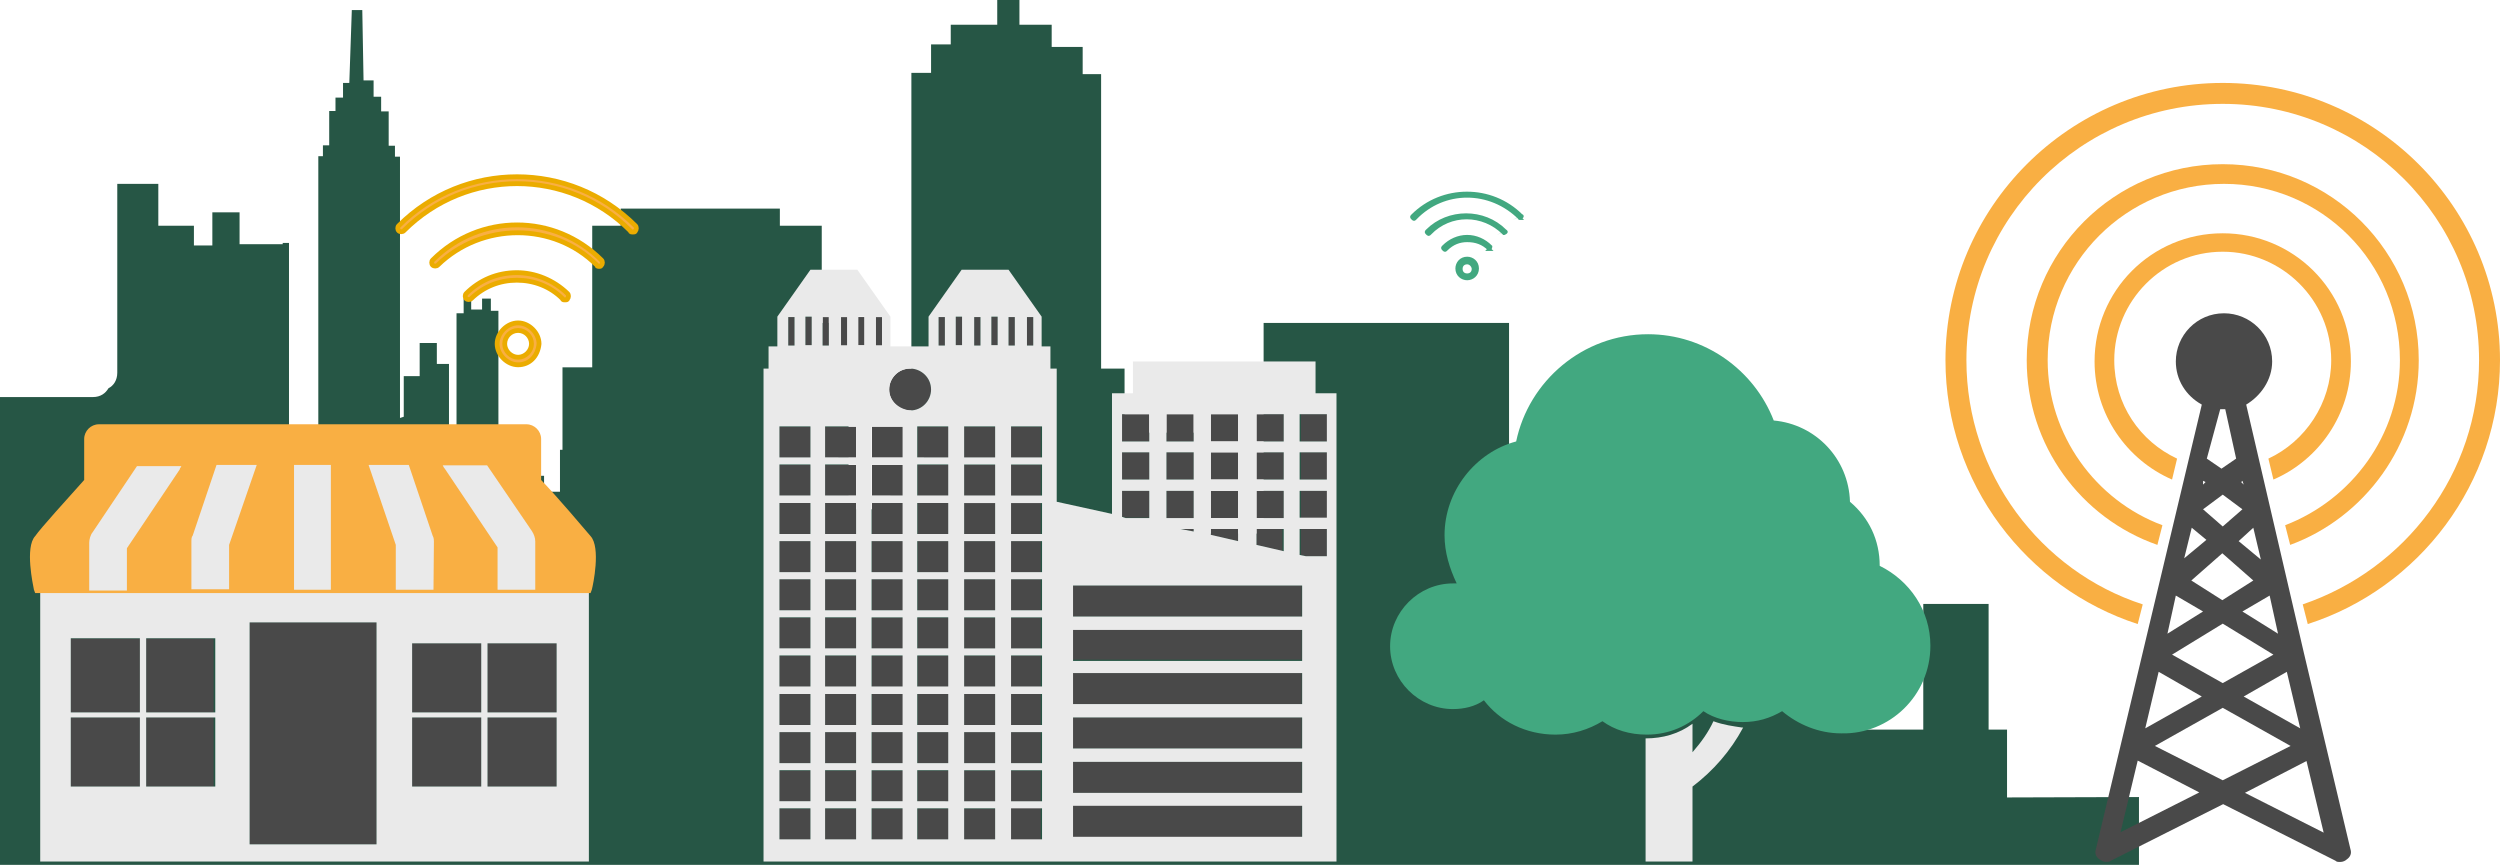 <svg id="Layer_1" xmlns="http://www.w3.org/2000/svg" viewBox="676 -53.2 596.9 206.6"><style>.st0{fill:#265645}.st1{fill:#eaeaea}.st2{fill:#42a880}.st3{fill:#494949}.st4,.st5,.st6{fill:#f9af43}.st5,.st6{stroke:#ebac00;stroke-width:1.151;stroke-miterlimit:10}.st6{fill:#42a880;stroke:#42a880;stroke-width:.824}</style><path class="st0" d="M1155.2 137.2V121h-4.4V91h-15.6v30h-20v-19.7H1081V65.7h-29.7v23h-15V23.9h-58.6v50.3h-13.8V50.1h-19.4V34.8h-5.6v-70.3h-4.4V-42h-7.4v-5.3h-7.7v-5.9h-5.3v5.9H903v4.7h-4.7v6.8h-4.7v94.5h-2.1v3.8h-2.9v5.9h-10V46h-3.8V23.9h-2.6V.7h-10v-4.1h-38V.7h-6.8v33.8h-7.1v19.7h-.6v10h-3.8v-3.8H795V21h-1.8v-2.9h-2.1v2.6h-2.6v-2.6h-1.8v3.5H785v28.8l-1.8-.9V33.7h-2.9v-5h-4.1v7.9h-3.8v9.7l-.9.3v-62.4h-1.2v-2.6h-1.5v-8.2H767v-3.5h-1.8V-34h-2.4l-.3-16.8H760l-.6 17.4h-1.5v3.5h-1.8v3.2h-1.5v8.2h-1.5v2.6H752v67.4h-7V4.8h-1.5v.3h-10.3v-7.6h-6.5v7.9h-4.4V.7h-8.5v-10H704v45.1c0 1.8-.9 3.1-2.1 3.7-.7 1.2-1.9 2.1-3.7 2.1H676v111.7h510.7v-16.2l-31.5.1z"/><path class="st1" d="M1085.1 119c-1.2 2.6-2.9 5-5 7.4v-6.8c-3.2 2.4-7.1 3.5-11.2 3.5v29.4h11.2v-17.9c5-3.8 9.1-8.5 12.1-14.1h-.3c-2-.3-4.4-.6-6.8-1.5z"/><path class="st2" d="M1136.9 101c0-8.5-5-15.6-12.1-19.1 0-6.2-2.6-11.5-7.1-15.3-.3-10.3-8.2-18.5-18.2-19.4-4.7-12.1-16.5-20.6-30-20.6-15.6 0-28.5 11.2-31.5 25.6-9.7 2.6-17.1 11.8-17.1 22.4 0 4.1 1.2 7.9 2.9 11.5h-.9c-8.2 0-15 6.8-15 15s6.8 15 15 15c2.6 0 5.3-.6 7.4-2.1 3.8 5 10 8.2 17.1 8.2 4.1 0 7.9-1.2 11.2-3.2 2.9 2.1 6.5 3.2 10.6 3.2 5.3 0 10-2.1 13.5-5.6 2.6 1.8 6.2 2.6 9.4 2.6 3.5 0 6.5-.9 9.4-2.6 3.8 3.2 8.8 5.3 14.1 5.3 11.6.3 21.3-9.1 21.3-20.9z"/><path class="st3" d="M895.1 139.9h7.4v7.4h-7.4zM884.2 139.9h7.4v7.4h-7.4zM862.1 139.9h7.4v7.4h-7.4zM873 139.9h7.4v7.4H873zM932.1 139h54.7v11.5h-54.7zM906.2 139.9h7.4v7.4h-7.4zM917.1 138.4h7.4v12.7h-7.4zM884.2 94.3h7.4v7.4h-7.4zM884.2 85.1h7.4v7.4h-7.4zM884.2 103.4h7.4v7.4h-7.4zM884.2 76h7.4v7.4h-7.4zM884.2 112.5h7.4v7.4h-7.4zM884.2 66.9h7.4v7.4h-7.4zM884.2 57.8h7.4v7.4h-7.4zM884.2 121.6h7.4v7.4h-7.4zM880.9 22.5h1.5v6.8h-1.5zM900.1 22.5h1.5v6.8h-1.5zM873 48.7h7.4v7.4H873zM884.2 130.8h7.4v7.4h-7.4zM895.1 48.7h7.4v7.4h-7.4zM885.1 22.5h1.5v6.8h-1.5zM895.1 76h7.4v7.4h-7.4zM895.1 85.1h7.4v7.4h-7.4zM895.1 94.3h7.4v7.4h-7.4zM884.2 48.7h7.4v7.4h-7.4zM895.1 57.8h7.4v7.4h-7.4zM895.1 103.4h7.4v7.4h-7.4zM895.1 66.9h7.4v7.4h-7.4zM895.1 112.5h7.4v7.4h-7.4z"/><circle class="st3" cx="893.3" cy="39.8" r="5"/><path class="st3" d="M895.1 121.6h7.4v7.4h-7.4zM895.1 130.8h7.4v7.4h-7.4zM862.1 85.1h7.4v7.4h-7.4zM862.1 94.3h7.4v7.4h-7.4zM873 57.8h7.4v7.4H873zM862.1 103.4h7.4v7.4h-7.4zM862.1 57.8h7.4v7.4h-7.4zM862.1 66.9h7.4v7.4h-7.4zM862.1 130.8h7.4v7.4h-7.4zM864.2 22.5h1.5v6.8h-1.5zM862.1 48.7h7.4v7.4h-7.4zM862.1 121.6h7.4v7.4h-7.4zM862.1 112.5h7.4v7.4h-7.4zM862.1 76h7.4v7.4h-7.4zM873 112.5h7.4v7.4H873zM873 94.3h7.4v7.4H873zM873 103.4h7.4v7.4H873zM873 85.1h7.4v7.4H873zM873 76h7.4v7.4H873zM873 66.9h7.4v7.4H873zM868.3 22.5h1.5v6.8h-1.5zM872.4 22.5h1.5v6.8h-1.5zM876.8 22.5h1.5v6.8h-1.5zM873 130.8h7.4v7.4H873zM873 121.6h7.4v7.4H873zM954.5 45.7h6.5v6.5h-6.5zM965.1 64h6.5v6.5h-6.5zM971.6 73.1h-6.5v1.5l6.5 1.4zM954.5 54.8h6.5v6.5h-6.5zM961 73.1h-3.3l3.3.6zM943.9 45.7h6.5v6.5h-6.5zM943.9 54.8h6.5v6.5h-6.5zM976 64h6.5v6.5H976zM917.1 48.7h7.4v7.4h-7.4zM976 45.7h6.5v6.5H976zM982.2 73.1H976v3.8l6.2 1.5zM965.1 54.8h6.5v6.5h-6.5zM965.1 45.7h6.5v6.5h-6.5zM976 54.8h6.5v6.5H976zM986.6 79.3l1.4.3h4.8v-6.5h-6.2zM986.6 54.8h6.5v6.5h-6.5zM950.4 70.4V64h-6.5v6.1l.9.3zM986.6 45.7h6.5v6.5h-6.5zM904.2 22.5h1.5v6.8h-1.5zM986.6 64h6.5v6.5h-6.5zM932.1 128.7h54.7v7.4h-54.7zM932.1 86.6h54.7V94h-54.7zM932.1 118.1h54.7v7.4h-54.7zM932.1 107.5h54.7v7.4h-54.7zM932.1 96.9h54.7v7.4h-54.7zM954.5 64h6.5v6.5h-6.5zM906.2 94.3h7.4v7.4h-7.4zM906.2 85.1h7.4v7.4h-7.4zM912.7 22.5h1.5v6.8h-1.5zM917.1 57.8h7.4v7.4h-7.4zM906.2 48.7h7.4v7.4h-7.4zM906.2 57.8h7.4v7.4h-7.4zM906.2 66.9h7.4v7.4h-7.4zM908.6 22.5h1.5v6.8h-1.5zM906.2 103.4h7.4v7.4h-7.4zM906.2 130.8h7.4v7.4h-7.4zM906.2 112.5h7.4v7.4h-7.4zM906.2 121.6h7.4v7.4h-7.4zM906.2 76h7.4v7.4h-7.4zM917.1 94.3h7.4v7.4h-7.4zM921.2 22.5h1.5v6.8h-1.5zM917.1 85.1h7.4v7.4h-7.4zM917.1 66.9h7.4v7.4h-7.4zM917.1 112.5h7.4v7.4h-7.4zM917.1 76h7.4v7.4h-7.4zM917.1 103.4h7.4v7.4h-7.4zM917.1 121.6h7.4v7.4h-7.4zM916.8 22.5h1.5v6.8h-1.5zM917.1 130.8h7.4v7.4h-7.4z"/><path class="st1" d="M990.4 33.1h-43.9v7.6h-5v28.8l-13.2-2.9V34.8h-1.5v-5.3h-2.1v-7.1l-7.9-11.2h-11.2l-7.9 11.2v7.1h-9.1v-7.1l-7.9-11.2h-11.2l-7.9 11.2v7.1h-2.1v5.3h-1.2v117.7h136.8V40.7h-5v-7.6h.3zM864.2 22.5h1.5v6.8h-1.5v-6.8zm5.3 124.7h-7.4v-7.4h7.4v7.4zm0-9.1h-7.4v-7.4h7.4v7.4zm0-9.1h-7.4v-7.4h7.4v7.4zm0-9.1h-7.4v-7.4h7.4v7.4zm0-9.2h-7.4v-7.4h7.4v7.4zm0-9.1h-7.4v-7.4h7.4v7.4zm0-9.1h-7.4v-7.4h7.4v7.4zm0-9.1h-7.4V76h7.4v7.4zm0-9.1h-7.4v-7.4h7.4v7.4zm0-9.2h-7.4v-7.4h7.4v7.4zm0-9.1h-7.4v-7.4h7.4V56zm.3-26.8h-1.5v-6.8h1.5v6.8zm7-6.7h1.5v6.8h-1.5v-6.8zm-4.4 0h1.5v6.8h-1.5v-6.8zm7.9 124.7H873v-7.4h7.4v7.4zm0-9.1H873v-7.4h7.4v7.4zm0-9.1H873v-7.4h7.4v7.4zm0-9.1H873v-7.4h7.4v7.4zm0-9.2H873v-7.4h7.4v7.4zm0-9.1H873v-7.4h7.4v7.4zm0-9.1H873v-7.4h7.4v7.4zm0-9.1H873V76h7.4v7.4zm0-9.1H873v-7.4h7.4v7.4zm0-9.2H873v-7.4h7.4v7.4zm0-9.1H873v-7.4h7.4V56zm19.8-33.5h1.5v6.8h-1.5v-6.8zm-15 0h1.5v6.8h-1.5v-6.8zm-2.7 6.7h-1.5v-6.8h1.5v6.8zm9.1 118h-7.4v-7.4h7.4v7.4zm0-9.1h-7.4v-7.4h7.4v7.4zm0-9.1h-7.4v-7.4h7.4v7.4zm0-9.1h-7.4v-7.4h7.4v7.4zm0-9.2h-7.4v-7.4h7.4v7.4zm0-9.1h-7.4v-7.4h7.4v7.4zm0-9.1h-7.4v-7.4h7.4v7.4zm0-9.1h-7.4V76h7.4v7.4zm0-9.1h-7.4v-7.4h7.4v7.4zm0-9.2h-7.4v-7.4h7.4v7.4zm0-9.1h-7.4v-7.4h7.4V56zm-3.2-16.2c0-2.6 2.1-5 5-5 2.6 0 5 2.1 5 5 0 2.6-2.1 5-5 5-2.7-.3-5-2.3-5-5zm14.1 107.4H895v-7.4h7.4v7.4zm0-9.1H895v-7.4h7.4v7.4zm0-9.1H895v-7.4h7.4v7.4zm0-9.1H895v-7.4h7.4v7.4zm0-9.2H895v-7.4h7.4v7.4zm0-9.1H895v-7.4h7.4v7.4zm0-9.1H895v-7.4h7.4v7.4zm0-9.1H895V76h7.4v7.4zm0-9.1H895v-7.4h7.4v7.4zm0-9.2H895v-7.4h7.4v7.4zm0-9.1H895v-7.4h7.4V56zm3.3-26.8h-1.5v-6.8h1.5v6.8zm2.9-6.7h1.5v6.8h-1.5v-6.8zm5 124.7h-7.4v-7.4h7.4v7.4zm0-9.1h-7.4v-7.4h7.4v7.4zm0-9.1h-7.4v-7.4h7.4v7.4zm0-9.1h-7.4v-7.4h7.4v7.4zm0-9.2h-7.4v-7.4h7.4v7.4zm0-9.1h-7.4v-7.4h7.4v7.4zm0-9.1h-7.4v-7.4h7.4v7.4zm0-9.1h-7.4V76h7.4v7.4zm0-9.1h-7.4v-7.4h7.4v7.4zm0-9.2h-7.4v-7.4h7.4v7.4zm0-9.1h-7.4v-7.4h7.4V56zm.6-26.8h-1.5v-6.8h1.5v6.8zm7-6.7h1.5v6.8h-1.5v-6.8zm-4.4 0h1.5v6.8h-1.5v-6.8zm8 124.7h-7.4v-7.4h7.4v7.4zm0-9.1h-7.4v-7.4h7.4v7.4zm0-9.1h-7.4v-7.4h7.4v7.4zm0-9.1h-7.4v-7.4h7.4v7.4zm0-9.2h-7.4v-7.4h7.4v7.4zm0-9.1h-7.4v-7.4h7.4v7.4zm0-9.1h-7.4v-7.4h7.4v7.4zm0-9.1h-7.4V76h7.4v7.4zm0-9.1h-7.4v-7.4h7.4v7.4zm0-9.2h-7.4v-7.4h7.4v7.4zm0-9.1h-7.4v-7.4h7.4V56zM976 45.7h6.5v6.5H976v-6.5zm0 9.1h6.5v6.5H976v-6.5zm0 9.2h6.5v6.5H976V64zm0 9.1h6.5v5.3l-6.5-1.5v-3.8zm-10.9-27.4h6.5v6.5h-6.5v-6.5zm0 9.1h6.5v6.5h-6.5v-6.5zm0 9.2h6.5v6.5h-6.5V64zm0 9.1h6.5V76l-6.5-1.5v-1.4zm-10.6-27.4h6.5v6.5h-6.5v-6.5zm0 9.1h6.5v6.5h-6.5v-6.5zm0 9.2h6.5v6.5h-6.5V64zm6.5 9.1v.6l-3.2-.6h3.2zm-17.1-27.4h6.5v6.5h-6.5v-6.5zm0 9.1h6.5v6.5h-6.5v-6.5zm0 9.2h6.5v6.5h-5.6l-.9-.3V64zm43 82.6h-54.7v-7.4h54.7v7.4zm0-10.5h-54.7v-7.4h54.7v7.4zm0-10.6h-54.7v-7.4h54.7v7.4zm0-10.6h-54.7v-7.4h54.7v7.4zm0-10.3h-54.7v-7.4h54.7v7.4zm0-10.6h-54.7v-7.4h54.7V94zm5.9-14.4h-5l-1.5-.3v-6.2h6.5v6.5zm0-9.2h-6.5V64h6.5v6.4zm0-9.1h-6.5v-6.5h6.5v6.5zm0-15.6v6.5h-6.5v-6.5h6.5z"/><path class="st3" d="M792.4 100.4h16.5v16.5h-16.5zM727 100.4v-1.1h-16.1v17.6H727zM727 133.4v-15.3h-16.1v16.5H727zM735.6 95.4h30.3v53h-30.3zM792.4 118.1h16.5v16.5h-16.5zM774.4 118.1h16.5v16.5h-16.5zM774.4 100.4h16.5v16.5h-16.5zM709.4 118.1h-16.5v16.5h16.5z"/><path class="st1" d="M775.6 52.5h-10.3l7.1 20.3V84h9.7V71.9c0-.6 0-1.2-.3-1.5l-6.2-17.9zM795.9 52.5h-11.5c0 .3.3.6.6.9l13.5 20V84h9.7V71.9c0-.9-.3-2.1-.9-2.6l-11.4-16.8z"/><path class="st3" d="M709.4 100.4v-1.1h-16.5v17.6h16.5z"/><path class="st1" d="M750 52.5h-3.8v31.8H755.6V52.5h-3.8zM720 70.4c-.3.6-.3.9-.3 1.5V84h9.7V72.8l7.1-20.3h-10.3L720 70.4zM694.1 69.3c-.6.9-.9 1.8-.9 2.6V84h9.7V73.4l13.5-20c.3-.3.3-.6.6-.9h-11.5l-11.4 16.8zM685.6 152.5h131V86.6h-131v65.9zm106.8-52.1h16.5v16.5h-16.5v-16.5zm0 17.7h16.5v16.5h-16.5v-16.5zm-18-17.7h16.5v16.5h-16.5v-16.5zm0 17.7h16.5v16.5h-16.5v-16.5zm-38.8-22.7h30.3v53h-30.3v-53zm-24.7 5v-1.2h16.5v17.7h-16.5v-16.5zm0 17.7h16.5v16.5h-16.5v-16.5zm-18-17.7v-1.2h16.5v17.7h-16.5v-16.5zm0 33v-15.3h16.5v16.5h-16.5v-1.2z"/><g><path class="st4" d="M805.2 61.4v-9.8c0-1.9-1.6-3.5-3.5-3.5H699.6c-1.9 0-3.5 1.6-3.5 3.5v9.8c-4.1 4.6-10.4 11.5-11.7 13.4-2.5 2.7-.5 11.7-.3 12.8l.3.8H817l.3-.8c.3-1.1 2.2-10.1-.3-12.8-1.7-2-7.7-9.1-11.8-13.4z"/><path class="st1" d="M718.9 58.9l-12.6 18.8v10.1h-9V76.4c0-.8.3-1.9.8-2.5l10.6-15.8h10.6c-.1.3-.4.5-.4.8zM730.7 76.9v10.6h-9V76.1c0-.5 0-1.1.3-1.4l5.7-16.9h9.6l-6.6 19.1zM755 87.6h-8.8V57.8h8.8zM779.5 87.6h-9V76.9L764 57.8h9.6l5.7 16.9c.3.5.3 1.1.3 1.4l-.1 11.5zM803.8 87.6h-9V77.5l-12.6-18.8c-.3-.3-.3-.5-.5-.8h10.6L803 73.6c.5.8.8 1.6.8 2.5v11.5z"/></g><g><path class="st4" d="M1217.6 56.3l1.2 5c10.9-4.7 18.5-15.6 18.5-28.2 0-17.1-13.8-30.6-30.6-30.6-17.1 0-30.6 13.8-30.6 30.6 0 12.7 7.7 23.5 18.5 28.2l1.2-5c-8.8-4.1-15-12.9-15-23.5 0-14.1 11.5-25.9 25.9-25.9 14.1 0 25.9 11.5 25.9 25.9 0 10.3-6.2 19.4-15 23.5z"/><path class="st4" d="M1253.5 32.8c0-25.9-20.9-46.8-46.8-46.8s-46.8 20.9-46.8 46.8c0 20.3 12.9 37.7 31.2 44.1l1.2-4.7c-15.9-5.9-27.4-21.5-27.4-39.4 0-23.2 18.8-42.1 42.1-42.1s42 18.8 42 42.1c0 17.9-11.5 33.3-27.4 39.4l1.2 4.7c17.7-6.5 30.7-23.8 30.7-44.1z"/><path class="st4" d="M1206.7-33.4c-36.5 0-66.2 29.7-66.2 66.2 0 29.4 19.4 54.4 45.9 63l1.2-4.7c-24.4-7.9-42.1-31.2-42.1-58.3 0-33.8 27.4-61.2 61.2-61.2 33.8 0 61.2 27.4 61.2 61.2 0 27.1-17.7 50-42.1 58.3l1.2 4.7c26.5-8.5 45.9-33.5 45.9-63 0-36.5-29.7-66.2-66.2-66.2z"/><path class="st3" d="M1226.1 102.8l-13.8-59.4c3.5-2.1 6.2-5.9 6.2-10.3 0-6.5-5.3-11.5-11.5-11.5-6.5 0-11.5 5.3-11.5 11.5 0 4.4 2.4 8.2 6.2 10.3l-25.3 106.2c-.3.9 0 1.8.9 2.4.6.3.9.6 1.5.6.3 0 .9 0 1.2-.3l26.8-13.5 26.8 13.5c.3.3.6.3 1.2.3s1.2-.3 1.5-.6c.9-.6 1.2-1.5.9-2.4l-11.1-46.8zm-.9 17.9l-13.5-7.6 10.3-5.9 3.2 13.5zM1214 85.4l-7.4 4.7-7.4-4.7 7.4-6.5 7.4 6.5zm-12-17l4.7-3.5 4.7 3.5-4.7 4.1-4.7-4.1zm4.7 27.3l12.1 7.4-12.1 6.8-12.1-6.8 12.1-7.4zm13.2 2.4l-8.5-5.3 6.5-3.8 2 9.1zm-5.9-25.3l1.8 7.6-5.3-4.4 3.5-3.2zm-2.6-11.2l.3.9-.6-.6.3-.3zm-5.3-17.1h1.2l2.6 11.8-3.5 2.4-3.5-2.4 3.2-11.8zm-4.1 17.1l.6.3-.6.6v-.9zm-2.7 11.2l3.5 2.9-5.3 4.4 1.8-7.3zm-3.8 16.2l6.5 3.8-8.5 5.3 2-9.1zm-4.1 18.2l10.3 5.9-13.5 7.6 3.2-13.5zm-9.1 38.3l4.1-17.1 14.7 7.6-18.8 9.5zm8.2-20.6l16.2-9.1 16.2 9.1-16.2 8.2-16.2-8.2zm21.5 11.2l14.7-7.6 4.1 17.1-18.8-9.5z"/></g><g><path class="st5" d="M799.7 33.9c-2.6 0-5-2.4-5-5s2.4-5 5-5 5 2.4 5 5c-.3 3-2.3 5-5 5zm0-8.2c-1.8 0-3.2 1.5-3.2 3.2s1.5 3.2 3.2 3.2 3.2-1.5 3.2-3.2-1.4-3.2-3.2-3.2zM810.9 18.4c-.3 0-.6 0-.6-.3-2.9-2.9-6.8-4.4-10.9-4.4-4.1 0-7.9 1.5-10.9 4.4-.3.3-.9.3-1.2 0-.3-.3-.3-.9 0-1.2 3.2-3.2 7.4-5 12.1-5 4.4 0 8.8 1.8 12.1 5 .3.3.3.9 0 1.2 0 .3-.3.3-.6.3zM819.1 10.4c-.3 0-.6 0-.6-.3-10.3-10.3-27.4-10.3-38 0-.3.3-.9.3-1.2 0-.3-.3-.3-.9 0-1.2 11.2-11.2 29.1-11.2 40.3 0 .3.3.3.9 0 1.2-.2.3-.2.3-.5.3z"/><path class="st5" d="M827.1 2.2c-.3 0-.6 0-.6-.3-15-15-39.1-15-54.1 0-.3.3-.9.3-1.2 0-.3-.3-.3-.9 0-1.2 15.6-15.6 40.9-15.6 56.5 0 .3.3.3.9 0 1.2 0 .3-.3.3-.6.3z"/></g><g><path class="st6" d="M1026.3 13.3c-1.2 0-2.4-.9-2.4-2.4 0-1.2.9-2.4 2.4-2.4 1.2 0 2.4.9 2.4 2.4s-1.2 2.4-2.4 2.4zm0-3.8c-.9 0-1.5.6-1.5 1.5s.6 1.5 1.5 1.5 1.5-.6 1.5-1.5c0-.6-.6-1.5-1.5-1.5zM1031.6 6.3c-.3 0-.3 0 0 0-1.5-1.5-3.2-2.1-5.3-2.1-1.8 0-3.5.6-5 2.1-.3.3-.3.3-.6 0s-.3-.3 0-.6c1.5-1.5 3.5-2.4 5.6-2.4 2.1 0 4.1.9 5.6 2.4 0 0 0 .3-.3.6zM1035.1 2.5c-5-5-12.9-5-17.7 0-.3.3-.3.3-.6 0s-.3-.3 0-.6c5-5 13.5-5 18.5 0 .4.3.4.3-.2.6.3 0 .3 0 0 0z"/><path class="st6" d="M1038.9-1.1s-.2 0 0 0c-7.1-7.1-18.2-7.1-25 0-.3.3-.3.3-.6 0s-.3-.3 0-.6c7.1-7.1 18.8-7.1 25.9 0 .3 0 .3.3-.3.6.3 0 .3 0 0 0z"/></g></svg>